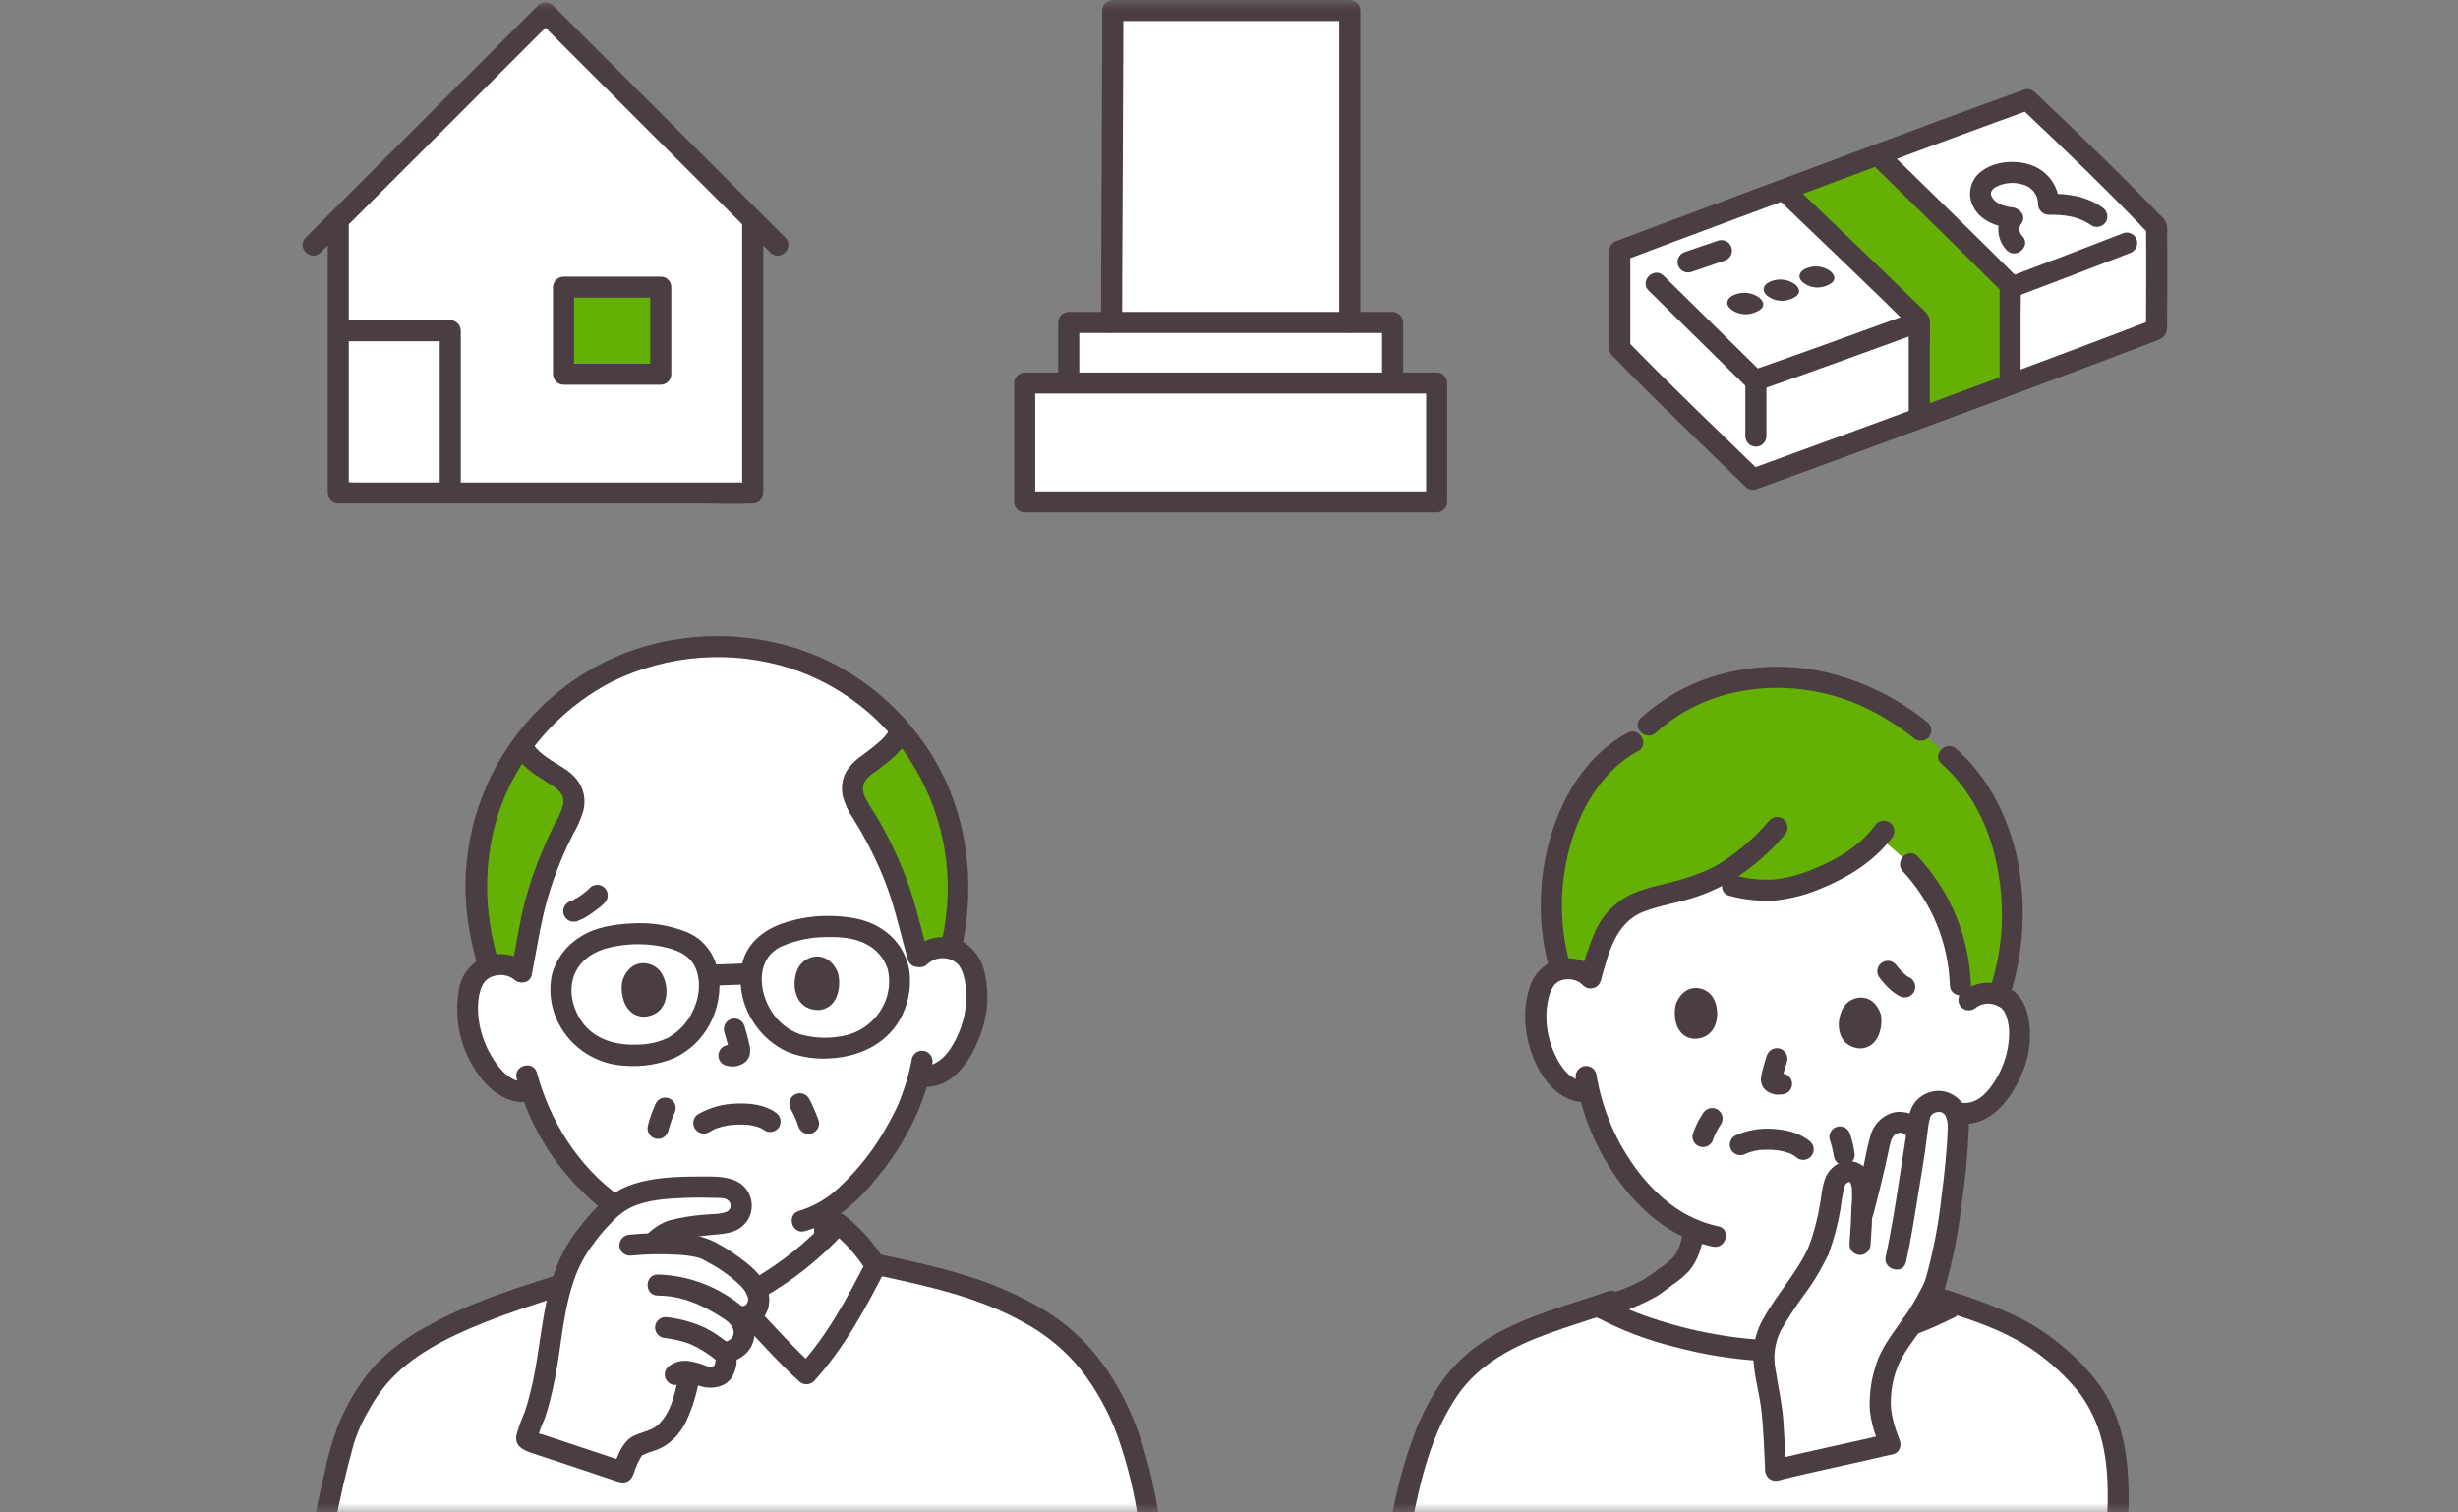 <svg width="130" height="80" viewBox="0 0 130 80" fill="none" xmlns="http://www.w3.org/2000/svg">
<rect x="0" y="0" width="130" height="80" fill="#808080" stroke="none"/>
<mask id="mask0_1509_25280" style="mask-type:alpha" maskUnits="userSpaceOnUse" x="0" y="0" width="130" height="80">
<rect width="130" height="80" fill="#D9D9D9"/>
</mask>
<g mask="url(#mask0_1509_25280)">
<path d="M60.767 80.445C60.431 78.232 59.92 76.058 58.861 74.058C58.373 73.128 57.772 72.261 57.071 71.478C56.355 70.71 55.519 70.064 54.594 69.566C52.09 68.11 49.149 67.481 46.349 66.878C45.325 68.874 44.246 70.943 42.653 72.668C41.875 71.963 39.37 69.287 39.272 69.173C39.145 69.025 39.126 68.649 39.342 68.544L38.339 68.579C38.562 68.669 38.569 69.046 38.452 69.202C38.362 69.322 36.05 72.166 35.324 72.924C33.632 71.331 32.419 69.367 31.269 67.468C26.273 68.999 23.822 69.895 21.574 71.445C20.012 72.522 19.069 73.935 18.247 75.963C17.785 77.617 17.449 79.067 17.193 80.445" fill="white"/>
<path d="M42.651 72.667C44.224 70.964 45.296 68.925 46.308 66.954C45.785 66.101 45.118 65.346 44.335 64.723C42.92 66.293 41.226 67.588 39.34 68.543C39.124 68.647 39.143 69.024 39.27 69.171C39.369 69.285 41.873 71.962 42.651 72.667Z" fill="white"/>
<path d="M50.093 43.072C50.786 45.317 50.87 47.706 50.334 49.994L50.294 50.173C50.487 50.213 50.67 50.293 50.831 50.406C50.992 50.52 51.128 50.665 51.231 50.832C51.729 51.623 51.767 53.114 51.489 54.048C51.292 54.709 50.967 55.722 50.119 56.472C49.932 56.639 49.713 56.767 49.474 56.845C49.236 56.924 48.984 56.953 48.734 56.929L48.599 56.912C48.484 57.362 48.34 57.805 48.167 58.237C47.85 59.211 46.032 62.638 43.615 64.069C43.615 64.092 43.615 64.106 43.615 64.106V65.471C42.36 66.713 40.918 67.749 39.34 68.543L38.337 68.578C36.389 67.756 34.609 66.582 33.088 65.114C33.088 65.114 33.088 64.641 33.088 64.138C32.175 63.583 31.353 62.891 30.65 62.086C29.51 60.812 28.642 59.318 28.101 57.696C27.839 57.762 27.564 57.767 27.299 57.712C27.035 57.656 26.786 57.541 26.572 57.375C25.669 56.692 25.267 55.708 25.02 55.063C24.672 54.153 24.594 52.664 25.03 51.838C25.203 51.501 25.502 51.245 25.862 51.126L25.805 50.938C25.408 49.657 25.199 48.324 25.187 46.983C25.166 45.046 25.59 43.131 26.428 41.385C27.266 39.638 28.495 38.108 30.02 36.912C32.135 35.231 34.743 34.287 37.445 34.226C40.144 34.079 42.816 34.819 45.054 36.333C47.455 37.939 49.233 40.317 50.093 43.072Z" fill="white"/>
<path d="M104.131 52.888C104.291 52.757 104.476 52.659 104.674 52.599C104.872 52.539 105.08 52.519 105.286 52.54C105.549 52.547 105.805 52.625 106.027 52.766C106.25 52.907 106.429 53.105 106.548 53.34C106.946 54.133 106.845 55.547 106.497 56.405C106.25 57.013 105.85 57.941 104.978 58.572C104.787 58.714 104.567 58.814 104.335 58.867C104.102 58.92 103.861 58.924 103.627 58.879L103.501 58.85C103.351 59.265 103.174 59.671 102.971 60.064C102.636 60.831 101.085 63.214 99.119 64.586C99.122 64.984 99.116 65.209 99.159 65.795C99.167 66.112 99.22 66.425 99.318 66.727C99.452 67.114 99.688 67.457 100.002 67.722C100.696 68.281 101.411 68.548 102.29 68.879L103.093 69.195C100.262 70.616 97.149 71.386 93.981 71.449C90.917 71.461 86.897 70.405 84.743 69.202L85.566 68.878C86.446 68.549 87.159 68.28 87.853 67.721C88.218 67.471 88.563 67.194 88.886 66.892C89.32 66.407 89.469 65.793 89.594 65.061C88.24 64.516 87.097 63.517 86.048 62.103C85.086 60.793 84.402 59.301 84.039 57.718C83.784 57.756 83.524 57.736 83.279 57.659C83.033 57.582 82.808 57.451 82.621 57.274C81.829 56.546 81.54 55.577 81.365 54.945C81.119 54.053 81.182 52.637 81.67 51.895C81.815 51.675 82.016 51.499 82.254 51.384C82.491 51.27 82.754 51.223 83.017 51.247C83.224 51.25 83.428 51.293 83.618 51.376C83.808 51.458 83.98 51.577 84.123 51.726C84.123 51.726 82.942 42.011 94.016 42.011C105.089 42.011 104.131 52.888 104.131 52.888Z" fill="white"/>
<path d="M85.666 18.419C85.666 17.027 85.666 15.117 85.666 13.27C85.666 13.27 102.087 7.174 107.223 5.27C109.498 7.501 112.134 10.075 114.057 11.995C114.057 13.332 114.057 16.346 114.057 17.422C108.869 19.421 98.225 23.343 92.71 25.345C90.489 23.182 85.853 18.61 85.666 18.419Z" fill="white"/>
<path d="M75.981 20.259V26.548H54.195V20.259H75.981Z" fill="white"/>
<path d="M73.654 17.055V20.26H56.525V17.055H73.654Z" fill="white"/>
<path d="M71.387 0.557V17.055H58.789C58.789 15.27 58.852 2.955 58.852 0.557H71.387Z" fill="white"/>
<path d="M112.002 80.445C112.021 79.969 112.032 79.498 112.042 79.039C112.039 75.366 110.825 73.464 109.207 72.074C107.706 70.599 105.879 69.754 103.482 68.987C100.554 70.543 97.3 71.386 93.985 71.45C90.809 71.462 86.61 70.328 84.522 69.072C81.412 70.107 78.373 70.867 76.547 73.614C75.855 74.737 75.306 75.942 74.913 77.201C74.623 78.249 74.358 79.314 74.144 80.444L112.002 80.445Z" fill="white"/>
<path d="M17.893 20.463V11.633L28.852 0.681L39.812 11.633V26.074H17.893V20.463Z" fill="white"/>
<path d="M103.449 58.837C103.357 58.663 103.22 58.516 103.051 58.413C102.883 58.311 102.69 58.256 102.492 58.255C101.778 58.325 101.564 58.787 101.482 59.22C101.449 59.389 101.412 59.648 101.389 59.855L101.374 59.836C101.266 59.686 101.122 59.564 100.957 59.481C100.791 59.399 100.607 59.358 100.422 59.362C99.881 59.412 99.531 59.821 99.401 60.463C99.206 61.448 98.806 63.099 98.46 64.388C98.481 63.943 98.492 63.526 98.505 63.025C98.51 62.8 98.468 62.576 98.383 62.368C98.346 62.273 98.287 62.188 98.211 62.12C98.135 62.052 98.043 62.003 97.945 61.977C97.78 61.954 97.612 61.981 97.463 62.055C97.314 62.128 97.191 62.245 97.109 62.39C96.975 62.698 96.893 63.025 96.867 63.359C96.748 64.306 96.52 65.235 96.19 66.13C95.521 67.709 93.587 69.726 93.346 71.011C93.211 71.728 93.329 72.31 93.424 72.944C93.521 73.584 93.724 74.277 93.755 75.082C93.824 76.142 93.873 76.915 93.919 77.766C95.935 77.326 97.947 76.865 99.955 76.385C99.625 75.51 99.384 74.646 99.447 74.064C99.458 72.903 99.845 71.776 100.549 70.851C100.803 70.498 101.035 70.178 101.25 69.865C101.53 69.466 101.786 69.05 102.016 68.619C102.132 68.399 102.241 68.17 102.345 67.923C103.039 65.675 103.462 61.834 103.561 59.83C103.609 59.495 103.57 59.153 103.449 58.837Z" fill="white"/>
<path d="M29.739 67.805C29.986 66.95 30.395 66.15 30.942 65.449C31.382 64.843 31.887 64.287 32.449 63.791C32.834 63.45 33.641 63.07 34.665 62.942C35.863 62.784 37.074 62.748 38.28 62.834C38.529 62.845 38.764 62.951 38.937 63.13C39.11 63.309 39.207 63.548 39.208 63.797C39.196 64.014 39.109 64.22 38.963 64.38C38.817 64.541 38.62 64.646 38.406 64.679C37.856 64.764 37.097 64.788 36.183 64.954C35.138 65.144 35.108 65.241 34.593 65.72L34.545 65.791C35.572 65.77 36.795 65.83 37.337 66.078C37.541 66.17 38.283 66.602 38.467 66.729C39.334 67.328 39.785 67.763 40.054 68.322C40.158 68.632 40.139 68.969 40.001 69.265C39.894 69.481 39.534 69.766 38.967 69.588C39.126 69.732 39.243 69.916 39.306 70.121C39.37 70.327 39.376 70.545 39.325 70.753C39.256 70.979 39.118 71.177 38.931 71.32C38.743 71.463 38.516 71.545 38.281 71.553C38.51 71.771 38.385 72.351 38.206 72.602C38.019 72.865 37.487 72.886 37.207 72.787C36.973 72.691 36.732 72.615 36.485 72.558C36.47 72.638 36.462 72.684 36.462 72.684C36.407 72.969 36.296 73.628 36.205 73.904C35.947 74.705 35.578 75.592 34.846 76.022C34.48 76.191 34.106 76.341 33.725 76.472C33.408 76.621 33.127 77.345 32.959 77.854C32.958 77.857 32.957 77.859 32.955 77.861C32.953 77.864 32.951 77.865 32.948 77.866C32.946 77.868 32.943 77.868 32.941 77.868C32.938 77.869 32.935 77.868 32.932 77.867C31.342 77.345 29.479 76.707 27.987 76.227C27.963 76.219 27.941 76.207 27.921 76.19C27.902 76.173 27.886 76.153 27.875 76.13C27.864 76.107 27.857 76.082 27.856 76.056C27.854 76.031 27.858 76.005 27.867 75.981C28.111 75.294 28.271 74.924 28.422 74.468C28.634 73.707 28.805 72.935 28.934 72.155C29.236 70.114 29.329 69.311 29.597 68.288C29.642 68.117 29.691 67.956 29.739 67.805Z" fill="white"/>
<path d="M102.654 47.996C102.226 47.158 101.68 46.384 101.034 45.7L99.391 44.267C98.369 45.478 96.839 46.252 95.44 46.727C93.618 47.346 92.415 47.111 90.509 46.532C90.057 46.732 89.578 46.898 89.164 47.033C88.233 47.337 87.172 47.439 86.307 47.898C85.606 48.308 85.065 48.944 84.773 49.702C84.581 50.151 84.254 51.268 84.123 51.725C83.979 51.576 83.807 51.456 83.618 51.374C83.427 51.292 83.223 51.248 83.016 51.245C82.856 51.24 82.697 51.256 82.541 51.291C82.172 50.022 82.008 48.702 82.055 47.382C82.294 43.163 84.254 40.372 86.356 39.246C88.329 36.814 91.672 35.509 95.098 35.88C97.257 36.109 99.313 36.918 101.05 38.22L103.071 40.002C105.045 41.74 106.496 44.69 106.432 48.72C106.403 50.053 106.164 51.373 105.726 52.632C105.583 52.585 105.435 52.554 105.285 52.541C105.079 52.52 104.871 52.54 104.672 52.6C104.474 52.66 104.29 52.758 104.13 52.889L103.716 53.243L103.678 52.121C103.643 50.687 103.294 49.279 102.654 47.996Z" fill="#65B005"/>
<path d="M99.631 8.51L99.338 8.222C97.71 8.827 96.019 9.452 94.357 10.065C96.739 12.367 99.24 14.719 101.508 16.973V22.122C103.108 21.532 104.737 20.928 106.308 20.343V15.08C104.19 12.937 101.864 10.704 99.631 8.51Z" fill="#65B005"/>
<path d="M34.946 15.191H29.805V19.796H34.946V15.191Z" fill="#65B005"/>
<path d="M27.181 51.158C26.927 51.049 26.651 51.003 26.375 51.023C26.201 51.035 26.029 51.069 25.864 51.125C25.43 49.786 25.203 48.389 25.188 46.982C25.157 44.269 26.004 41.619 27.604 39.426C27.902 40.177 29.13 40.821 29.74 41.249C30.571 41.83 30.462 42.647 30.04 43.432C29.368 44.682 28.828 45.997 28.427 47.358C28.034 48.691 27.865 50.065 27.582 51.413C27.463 51.307 27.327 51.221 27.181 51.158Z" fill="#65B005"/>
<path d="M48.917 50.389C48.79 50.471 48.677 50.572 48.58 50.689C48.182 49.343 47.907 47.957 47.402 46.631C46.898 45.305 46.258 44.035 45.493 42.84C45.012 42.09 44.84 41.284 45.624 40.641C46.22 40.152 47.454 39.381 47.636 38.583C49.153 40.325 50.379 42.739 50.643 46.006C50.747 47.404 50.631 48.811 50.299 50.173C50.145 50.139 49.987 50.122 49.829 50.124C49.506 50.124 49.19 50.216 48.917 50.389Z" fill="#65B005"/>
<path d="M91.776 15.573C91.315 15.742 91.236 16.077 91.516 16.332C91.695 16.48 91.911 16.576 92.141 16.61C92.371 16.644 92.605 16.614 92.819 16.524C93.303 16.344 93.387 16.052 93.066 15.759C92.884 15.622 92.67 15.533 92.445 15.5C92.219 15.468 91.989 15.493 91.776 15.573Z" fill="#4A3E42"/>
<path d="M93.692 14.869C93.239 15.035 93.162 15.367 93.438 15.62C93.614 15.767 93.826 15.863 94.053 15.897C94.279 15.931 94.51 15.903 94.722 15.815C95.198 15.637 95.279 15.348 94.963 15.057C94.784 14.921 94.574 14.832 94.352 14.799C94.129 14.766 93.902 14.79 93.692 14.869Z" fill="#4A3E42"/>
<path d="M95.579 14.175C95.133 14.339 95.058 14.668 95.331 14.92C95.503 15.065 95.713 15.161 95.936 15.195C96.159 15.23 96.387 15.202 96.595 15.116C97.064 14.941 97.144 14.655 96.831 14.365C96.656 14.23 96.449 14.141 96.23 14.108C96.011 14.075 95.787 14.098 95.579 14.175Z" fill="#4A3E42"/>
<path d="M106.937 12.464C106.853 12.376 106.806 12.26 106.802 12.139C106.799 12.018 106.841 11.9 106.919 11.807C107.182 11.425 106.82 11.009 106.438 10.97C106.067 10.931 105.593 10.804 105.38 10.47C105.36 10.44 105.342 10.408 105.326 10.374C105.319 10.358 105.286 10.215 105.292 10.264C105.287 10.226 105.293 10.186 105.307 10.15C105.359 10.038 105.447 9.945 105.556 9.887C105.997 9.66 106.51 9.614 106.985 9.761C107.217 9.818 107.423 9.952 107.57 10.142C107.716 10.331 107.795 10.564 107.792 10.803C107.794 10.95 107.854 11.09 107.958 11.194C108.062 11.298 108.202 11.357 108.349 11.36C109.191 11.355 109.917 11.43 110.62 11.929C110.748 12.002 110.9 12.023 111.043 11.985C111.185 11.948 111.307 11.856 111.383 11.729C111.454 11.601 111.473 11.45 111.436 11.308C111.399 11.166 111.308 11.044 111.183 10.967C110.33 10.364 109.369 10.241 108.349 10.246L108.906 10.803C108.904 10.336 108.754 9.882 108.477 9.506C108.2 9.13 107.81 8.852 107.364 8.712C106.586 8.456 105.555 8.525 104.874 9.005C104.562 9.205 104.336 9.514 104.242 9.872C104.148 10.23 104.191 10.611 104.365 10.938C104.762 11.705 105.633 12 106.438 12.083L105.957 11.245C105.752 11.55 105.659 11.917 105.694 12.283C105.729 12.648 105.89 12.991 106.149 13.251C106.674 13.739 107.464 12.953 106.937 12.464Z" fill="#4A3E42"/>
<path d="M90.894 12.72C90.308 12.922 89.719 13.115 89.134 13.32C88.996 13.362 88.877 13.453 88.801 13.575C88.745 13.671 88.719 13.781 88.726 13.892C88.733 14.002 88.772 14.108 88.84 14.196C88.908 14.284 89 14.349 89.105 14.384C89.21 14.419 89.323 14.422 89.43 14.393C90.015 14.187 90.605 13.996 91.191 13.793C91.329 13.752 91.447 13.661 91.523 13.538C91.579 13.443 91.606 13.332 91.599 13.222C91.591 13.111 91.552 13.005 91.484 12.918C91.417 12.83 91.324 12.764 91.219 12.729C91.114 12.694 91.001 12.691 90.894 12.72Z" fill="#4A3E42"/>
<path d="M87.197 15.373L92.431 20.522C92.5 20.592 92.587 20.642 92.682 20.667C92.778 20.692 92.878 20.692 92.973 20.665C95.811 19.673 98.636 18.646 101.46 17.617C101.601 17.574 101.72 17.479 101.792 17.352C101.864 17.224 101.885 17.074 101.85 16.931C101.809 16.79 101.715 16.67 101.587 16.597C101.458 16.524 101.307 16.505 101.164 16.543C98.34 17.573 95.514 18.599 92.677 19.591L93.219 19.734L87.985 14.585C87.475 14.082 86.685 14.869 87.197 15.373Z" fill="#4A3E42"/>
<path d="M98.99 8.661C101.299 10.931 103.638 13.171 105.915 15.473L105.753 15.079V20.299C105.753 21.015 106.867 21.016 106.867 20.299V16.537C106.867 16.057 106.895 15.567 106.867 15.088C106.849 14.77 106.608 14.588 106.4 14.379C106.091 14.069 105.782 13.759 105.471 13.451C104.905 12.888 104.336 12.328 103.765 11.77C102.438 10.471 101.103 9.176 99.778 7.872C99.267 7.369 98.478 8.156 98.99 8.66V8.661Z" fill="#4A3E42"/>
<path d="M94.02 10.514C96.384 12.798 98.779 15.05 101.112 17.366L100.95 16.972V22.037C100.95 22.753 102.064 22.754 102.064 22.037V18.303C102.064 17.862 102.091 17.413 102.064 16.974C102.041 16.602 101.683 16.362 101.437 16.12C101.137 15.824 100.836 15.529 100.534 15.235C99.96 14.675 99.383 14.118 98.805 13.562C97.473 12.283 96.136 11.01 94.808 9.727C94.292 9.229 93.503 10.015 94.02 10.514H94.02Z" fill="#4A3E42"/>
<path d="M112.333 12.32C110.325 13.101 108.313 13.87 106.296 14.628C106.156 14.671 106.038 14.766 105.965 14.893C105.893 15.021 105.872 15.171 105.907 15.313C105.948 15.455 106.042 15.575 106.17 15.648C106.299 15.721 106.45 15.741 106.593 15.702C108.608 14.941 110.62 14.171 112.629 13.394C112.769 13.351 112.888 13.257 112.96 13.129C113.032 13.002 113.053 12.851 113.018 12.709C112.978 12.567 112.884 12.447 112.755 12.374C112.627 12.302 112.475 12.282 112.333 12.32Z" fill="#4A3E42"/>
<path d="M86.225 18.418C86.225 16.701 86.225 14.985 86.225 13.269L85.816 13.806C87.762 13.068 89.715 12.347 91.665 11.619C95.32 10.255 98.977 8.895 102.636 7.54C104.213 6.958 105.791 6.376 107.372 5.807L106.83 5.663C109.152 7.859 111.463 10.072 113.664 12.388L113.521 12.142C113.488 12.065 113.509 12.015 113.503 12.13C113.5 12.178 113.503 12.227 113.504 12.275C113.504 12.369 113.505 12.463 113.506 12.557C113.507 12.78 113.508 13.004 113.509 13.227C113.51 13.746 113.51 14.265 113.509 14.784C113.509 15.663 113.506 16.543 113.501 17.424L113.577 17.142V17.144L113.91 16.889C111.277 17.902 108.634 18.888 105.991 19.872C102.937 21.008 99.88 22.137 96.82 23.257C95.401 23.777 93.982 24.296 92.562 24.812L93.104 24.955C90.744 22.658 88.354 20.389 86.061 18.027C85.561 17.511 84.773 18.299 85.273 18.814C87.566 21.177 89.956 23.447 92.316 25.742C92.385 25.812 92.472 25.863 92.567 25.888C92.662 25.913 92.763 25.912 92.858 25.886C97.514 24.195 102.162 22.485 106.803 20.753C108.995 19.936 111.184 19.112 113.37 18.282L114.044 18.023C114.431 17.875 114.613 17.712 114.616 17.283C114.619 16.783 114.621 16.283 114.622 15.784C114.625 14.614 114.628 13.445 114.618 12.276C114.628 12.132 114.621 11.989 114.595 11.847C114.509 11.653 114.377 11.482 114.212 11.35C113.937 11.063 113.66 10.778 113.381 10.495C112.776 9.879 112.166 9.268 111.55 8.664C110.253 7.387 108.942 6.125 107.618 4.877C107.548 4.807 107.461 4.757 107.366 4.732C107.271 4.707 107.17 4.707 107.075 4.734C103.898 5.876 100.734 7.059 97.568 8.237C94.249 9.471 90.93 10.708 87.614 11.949C86.915 12.21 86.216 12.469 85.518 12.734C85.403 12.769 85.301 12.84 85.227 12.936C85.154 13.032 85.113 13.149 85.109 13.27C85.109 14.987 85.109 16.704 85.109 18.419C85.111 19.135 86.225 19.136 86.225 18.418Z" fill="#4A3E42"/>
<path d="M92.309 20.239V23.069C92.309 23.217 92.367 23.359 92.472 23.463C92.576 23.568 92.718 23.626 92.866 23.626C93.014 23.626 93.155 23.568 93.26 23.463C93.364 23.359 93.423 23.217 93.423 23.069V20.239C93.423 20.091 93.364 19.95 93.26 19.845C93.155 19.741 93.014 19.682 92.866 19.682C92.718 19.682 92.576 19.741 92.472 19.845C92.367 19.95 92.309 20.091 92.309 20.239Z" fill="#4A3E42"/>
<path d="M59.347 17.056C59.347 15.16 59.36 13.265 59.368 11.369C59.38 8.697 59.392 6.024 59.403 3.352C59.406 2.42 59.409 1.489 59.411 0.557L58.853 1.114H71.387L70.83 0.557V17.056C70.83 17.773 71.944 17.774 71.944 17.056V0.557C71.942 0.41 71.882 0.269 71.778 0.165C71.674 0.061 71.534 0.002 71.387 0L58.853 0C58.706 0.002 58.566 0.061 58.462 0.165C58.358 0.269 58.298 0.41 58.296 0.557C58.296 2.598 58.283 4.64 58.275 6.682C58.263 9.313 58.252 11.945 58.24 14.576C58.237 15.403 58.232 16.23 58.232 17.057C58.232 17.773 59.347 17.775 59.347 17.057V17.056Z" fill="#4A3E42"/>
<path d="M57.081 20.26V17.056L56.524 17.613H73.653L73.096 17.056V20.26C73.096 20.977 74.211 20.978 74.211 20.26V17.056C74.209 16.909 74.149 16.768 74.045 16.664C73.941 16.561 73.8 16.501 73.653 16.499H56.524C56.377 16.501 56.236 16.561 56.132 16.664C56.028 16.768 55.969 16.909 55.967 17.056V20.26C55.967 20.977 57.081 20.978 57.081 20.26Z" fill="#4A3E42"/>
<path d="M75.982 19.703H54.196C54.049 19.705 53.908 19.765 53.804 19.869C53.7 19.973 53.641 20.113 53.639 20.26V26.547C53.641 26.694 53.7 26.835 53.804 26.939C53.908 27.043 54.049 27.102 54.196 27.104H75.982C76.13 27.102 76.27 27.043 76.374 26.939C76.478 26.835 76.537 26.694 76.54 26.547V20.26C76.54 19.543 75.425 19.542 75.425 20.26V26.547L75.982 25.991H54.196L54.753 26.547V20.26L54.196 20.817H75.982C76.7 20.817 76.701 19.703 75.982 19.703Z" fill="#4A3E42"/>
<path d="M17.335 11.897V26.074C17.337 26.221 17.396 26.362 17.5 26.466C17.604 26.57 17.745 26.629 17.892 26.631H37.105C37.991 26.631 38.886 26.666 39.772 26.631C39.785 26.631 39.798 26.631 39.811 26.631C39.958 26.629 40.099 26.57 40.203 26.466C40.307 26.362 40.366 26.221 40.368 26.074V11.897C40.368 11.18 39.254 11.179 39.254 11.897V26.074L39.811 25.517H18.786C18.506 25.517 18.21 25.491 17.931 25.517C17.918 25.517 17.904 25.517 17.891 25.517L18.448 26.074V11.897C18.448 11.18 17.334 11.179 17.334 11.897H17.335Z" fill="#4A3E42"/>
<path d="M89.058 64.912C88.963 65.46 88.868 66.07 88.493 66.499C88.269 66.725 88.022 66.927 87.755 67.101C87.502 67.301 87.238 67.488 86.965 67.659C86.463 67.932 85.94 68.163 85.4 68.349C85.255 68.406 85.11 68.463 84.965 68.52L84.726 68.613C84.616 68.656 84.521 68.644 84.743 68.644C84.026 68.644 84.025 69.757 84.743 69.757C84.909 69.738 85.069 69.688 85.217 69.611C85.38 69.547 85.541 69.482 85.705 69.42C86.358 69.197 86.99 68.917 87.594 68.581C87.894 68.399 88.162 68.175 88.445 67.969C88.768 67.759 89.065 67.511 89.329 67.231C89.82 66.656 90.007 65.936 90.133 65.207C90.169 65.065 90.148 64.915 90.076 64.787C90.003 64.66 89.885 64.565 89.744 64.522C89.602 64.484 89.45 64.504 89.322 64.577C89.194 64.649 89.099 64.77 89.059 64.911L89.058 64.912Z" fill="#4A3E42"/>
<path d="M101.794 69.285C102.14 69.412 102.481 69.549 102.824 69.684C102.908 69.725 103 69.748 103.093 69.751C103.241 69.749 103.382 69.691 103.488 69.588C103.566 69.51 103.62 69.411 103.641 69.303C103.663 69.195 103.652 69.083 103.61 68.981C103.567 68.879 103.496 68.792 103.404 68.731C103.312 68.669 103.204 68.637 103.093 68.637H103.091L103.239 68.657L102.464 68.351C102.34 68.303 102.215 68.258 102.09 68.212C102.018 68.193 101.943 68.188 101.87 68.197C101.796 68.207 101.725 68.231 101.661 68.268C101.533 68.343 101.44 68.465 101.403 68.608C101.366 68.751 101.386 68.902 101.461 69.03C101.539 69.15 101.657 69.241 101.794 69.285V69.285Z" fill="#4A3E42"/>
<path d="M84.519 51.332C84.201 51.021 83.799 50.81 83.362 50.728C82.925 50.645 82.473 50.694 82.064 50.868C81.772 51.007 81.514 51.209 81.308 51.459C81.103 51.709 80.955 52.001 80.876 52.315C80.426 53.741 80.718 55.412 81.459 56.692C81.974 57.581 82.835 58.371 83.931 58.29C84.077 58.287 84.217 58.227 84.321 58.123C84.424 58.02 84.484 57.88 84.488 57.733C84.487 57.586 84.427 57.445 84.323 57.341C84.219 57.237 84.078 57.178 83.931 57.177C83.08 57.239 82.54 56.446 82.228 55.754C81.961 55.178 81.811 54.555 81.787 53.921C81.773 53.559 81.807 53.197 81.887 52.843C81.918 52.7 81.962 52.559 82.018 52.423C82.058 52.337 82.103 52.254 82.154 52.175C82.167 52.154 82.247 52.056 82.167 52.151C82.241 52.052 82.335 51.969 82.444 51.91C82.553 51.85 82.673 51.815 82.797 51.806C82.966 51.782 83.139 51.798 83.301 51.852C83.463 51.906 83.611 51.997 83.732 52.118C84.237 52.629 85.025 51.84 84.52 51.331L84.519 51.332Z" fill="#4A3E42"/>
<path d="M104.525 53.282C104.666 53.183 104.827 53.12 104.998 53.096C105.168 53.072 105.341 53.088 105.503 53.144C105.617 53.181 105.725 53.235 105.824 53.302C105.875 53.346 105.922 53.394 105.964 53.446C105.99 53.477 105.987 53.473 105.956 53.435C105.974 53.461 105.991 53.487 106.007 53.514C106.316 54.075 106.296 54.827 106.186 55.443C106.064 56.11 105.804 56.744 105.423 57.304C105.023 57.912 104.425 58.479 103.65 58.314C103.507 58.279 103.357 58.3 103.23 58.372C103.102 58.444 103.007 58.563 102.964 58.703L102.939 58.772C102.901 58.914 102.92 59.066 102.993 59.194C103.066 59.322 103.186 59.417 103.328 59.457C103.47 59.493 103.621 59.473 103.749 59.401C103.877 59.328 103.971 59.209 104.013 59.068L104.039 58.999L103.354 59.387C105.214 59.785 106.378 58.158 106.998 56.638C107.297 55.891 107.415 55.084 107.343 54.283C107.28 53.585 107.079 52.88 106.507 52.432C106.105 52.13 105.614 51.973 105.111 51.984C104.609 51.995 104.125 52.175 103.737 52.494C103.633 52.599 103.575 52.741 103.575 52.888C103.575 53.035 103.633 53.177 103.737 53.282C103.843 53.383 103.984 53.44 104.131 53.44C104.278 53.44 104.419 53.383 104.525 53.282Z" fill="#4A3E42"/>
<path d="M83.351 57.087C83.604 58.612 84.137 60.077 84.922 61.409C85.758 62.819 86.889 64.145 88.288 65.019C88.995 65.458 89.773 65.769 90.587 65.938C91.287 66.084 91.585 65.01 90.883 64.865C89.116 64.497 87.734 63.384 86.649 61.979C85.49 60.459 84.726 58.677 84.424 56.79C84.383 56.648 84.289 56.528 84.161 56.456C84.033 56.383 83.881 56.363 83.738 56.401C83.598 56.444 83.479 56.538 83.406 56.666C83.334 56.794 83.313 56.944 83.349 57.087H83.351Z" fill="#4A3E42"/>
<path d="M92.324 61.034C92.358 61.018 92.394 61.004 92.427 60.987C92.484 60.96 92.287 61.041 92.371 61.01C92.396 61.001 92.421 60.991 92.446 60.981C92.553 60.942 92.662 60.908 92.774 60.882C92.846 60.865 92.918 60.853 92.99 60.839C93.097 60.819 92.924 60.844 92.998 60.838C93.038 60.835 93.078 60.829 93.118 60.826C93.325 60.81 93.532 60.809 93.74 60.822C93.838 60.827 93.937 60.836 94.034 60.848C93.926 60.834 94.092 60.858 94.099 60.859C94.14 60.867 94.18 60.875 94.221 60.883C94.368 60.913 94.513 60.955 94.654 61.008C94.671 61.014 94.689 61.021 94.706 61.028C94.746 61.044 94.729 61.037 94.654 61.006C94.67 61.003 94.715 61.035 94.728 61.041C94.776 61.065 94.824 61.091 94.87 61.119C94.906 61.141 94.94 61.165 94.975 61.189C95.051 61.235 94.873 61.095 94.93 61.153C94.943 61.167 94.959 61.177 94.973 61.19C95.077 61.294 95.219 61.353 95.367 61.352C95.515 61.352 95.657 61.294 95.761 61.189C95.866 61.084 95.924 60.943 95.924 60.795C95.924 60.647 95.865 60.505 95.761 60.401C95.221 59.928 94.501 59.761 93.801 59.711C93.102 59.655 92.4 59.779 91.762 60.07C91.634 60.145 91.542 60.267 91.505 60.41C91.467 60.553 91.488 60.704 91.562 60.832C91.639 60.956 91.761 61.047 91.903 61.084C92.045 61.121 92.196 61.102 92.324 61.032V61.034Z" fill="#4A3E42"/>
<path d="M93.438 55.849C93.341 56.148 93.251 56.45 93.181 56.755C93.147 56.874 93.131 56.998 93.133 57.121C93.136 57.245 93.17 57.366 93.231 57.474C93.292 57.582 93.378 57.673 93.483 57.74C93.636 57.836 93.81 57.892 93.99 57.904C94.102 57.907 94.213 57.897 94.322 57.875L94.174 57.895C94.191 57.893 94.207 57.891 94.223 57.89C94.37 57.886 94.51 57.828 94.617 57.727C94.722 57.623 94.781 57.481 94.781 57.334C94.781 57.186 94.722 57.044 94.617 56.94C94.566 56.888 94.504 56.847 94.436 56.819C94.369 56.791 94.296 56.777 94.223 56.778C94.144 56.784 94.066 56.797 93.988 56.808L94.136 56.788C94.088 56.795 94.039 56.796 93.99 56.792L94.138 56.812C94.096 56.806 94.055 56.795 94.015 56.779L94.148 56.835C94.107 56.817 94.068 56.796 94.032 56.77L94.144 56.857C94.136 56.85 94.128 56.842 94.121 56.834L94.209 56.947C94.2 56.934 94.192 56.92 94.185 56.906L94.242 57.039C94.236 57.023 94.232 57.008 94.229 56.992L94.249 57.14C94.244 57.099 94.245 57.058 94.251 57.017L94.231 57.165C94.264 56.987 94.308 56.812 94.363 56.639C94.409 56.474 94.459 56.31 94.513 56.147C94.55 56.005 94.531 55.853 94.458 55.725C94.385 55.597 94.265 55.502 94.123 55.462C93.981 55.426 93.83 55.447 93.702 55.519C93.575 55.592 93.48 55.71 93.438 55.851L93.438 55.849Z" fill="#4A3E42"/>
<path d="M88.671 53.008C88.474 53.536 88.51 54.78 89.523 54.944C90.872 55.014 91.031 53.523 90.618 52.793C90.28 52.195 89.201 51.892 88.671 53.008Z" fill="#4A3E42"/>
<path d="M99.467 53.635C99.601 54.183 99.42 55.414 98.395 55.46C97.049 55.374 97.063 53.873 97.557 53.196C97.963 52.642 99.068 52.465 99.467 53.635Z" fill="#4A3E42"/>
<path d="M86.075 38.767C82.934 40.472 81.499 44.419 81.487 47.817C81.481 48.981 81.638 50.14 81.951 51.261C82.146 51.949 83.222 51.657 83.025 50.965C82.517 49.131 82.471 47.2 82.892 45.344C83.238 43.79 83.892 42.261 84.968 41.067C85.441 40.526 86.006 40.072 86.637 39.728C87.268 39.386 86.706 38.424 86.075 38.767H86.075Z" fill="#4A3E42"/>
<path d="M101.984 38.237C100.369 36.911 98.465 35.983 96.424 35.528C94.241 35.05 91.965 35.227 89.882 36.036C88.744 36.491 87.697 37.146 86.791 37.969C86.261 38.454 87.05 39.24 87.579 38.757C90.539 36.048 95.053 35.748 98.606 37.411C99.529 37.848 100.398 38.389 101.197 39.025C101.304 39.125 101.444 39.181 101.591 39.181C101.737 39.181 101.878 39.125 101.985 39.025C102.089 38.92 102.147 38.778 102.147 38.631C102.147 38.483 102.089 38.342 101.985 38.237L101.984 38.237Z" fill="#4A3E42"/>
<path d="M106.316 52.614C106.944 50.63 107.13 48.533 106.861 46.469C106.654 44.717 106.058 43.033 105.118 41.54C104.656 40.826 104.101 40.176 103.467 39.608C102.933 39.133 102.142 39.918 102.679 40.395C105.114 42.559 106.005 45.91 105.866 49.075C105.797 50.178 105.587 51.268 105.242 52.319C105.031 53.005 106.106 53.299 106.316 52.614Z" fill="#4A3E42"/>
<path d="M100.642 46.093C102.171 47.736 103.053 49.877 103.124 52.119C103.152 52.834 104.266 52.837 104.239 52.119C104.159 49.583 103.161 47.162 101.43 45.306C100.942 44.779 100.154 45.568 100.642 46.093H100.642Z" fill="#4A3E42"/>
<path d="M99.152 43.681C98.364 44.743 97.148 45.468 95.938 45.953C95.275 46.244 94.573 46.434 93.855 46.519C93.152 46.562 92.448 46.491 91.768 46.308C91.072 46.139 90.774 47.213 91.472 47.382C92.263 47.597 93.083 47.68 93.901 47.628C94.733 47.538 95.547 47.325 96.316 46.995C97.793 46.391 99.153 45.54 100.114 44.244C100.188 44.116 100.208 43.964 100.171 43.822C100.133 43.679 100.041 43.557 99.914 43.482C99.786 43.41 99.635 43.392 99.493 43.429C99.351 43.466 99.229 43.556 99.152 43.681H99.152Z" fill="#4A3E42"/>
<path d="M93.595 43.374C93.064 44.018 92.457 44.596 91.787 45.095C91.415 45.389 91.017 45.65 90.6 45.877C90.17 46.088 89.725 46.267 89.268 46.414C88.318 46.735 87.307 46.858 86.382 47.253C85.499 47.643 84.789 48.342 84.385 49.218C84.054 49.981 83.786 50.77 83.585 51.578C83.385 52.267 84.46 52.562 84.66 51.874C85.064 50.485 85.401 48.829 86.903 48.234C87.816 47.872 88.811 47.752 89.739 47.428C90.647 47.122 91.502 46.678 92.275 46.112C93.055 45.55 93.763 44.895 94.383 44.161C94.484 44.055 94.54 43.914 94.54 43.767C94.54 43.621 94.484 43.48 94.383 43.374C94.278 43.27 94.137 43.212 93.99 43.212C93.842 43.212 93.701 43.27 93.596 43.374H93.595Z" fill="#4A3E42"/>
<path d="M99.364 51.657C99.518 51.872 99.692 52.074 99.882 52.259C99.994 52.363 100.112 52.461 100.235 52.551C100.345 52.63 100.464 52.693 100.591 52.738C100.663 52.761 100.739 52.765 100.813 52.748C100.887 52.745 100.958 52.722 101.02 52.682C101.083 52.645 101.139 52.596 101.183 52.538C101.227 52.48 101.259 52.413 101.278 52.343C101.297 52.272 101.301 52.198 101.291 52.126C101.281 52.053 101.257 51.983 101.22 51.92L101.133 51.808C101.065 51.739 100.98 51.69 100.887 51.664L100.871 51.658L101.004 51.714C100.92 51.675 100.841 51.626 100.769 51.568L100.881 51.655C100.659 51.477 100.459 51.272 100.286 51.045L100.373 51.158C100.357 51.137 100.341 51.116 100.326 51.095C100.248 50.974 100.13 50.883 99.993 50.839C99.848 50.801 99.694 50.821 99.564 50.896C99.439 50.969 99.347 51.089 99.308 51.228C99.288 51.3 99.282 51.375 99.292 51.449C99.301 51.522 99.326 51.593 99.364 51.657L99.364 51.657Z" fill="#4A3E42"/>
<path d="M90.067 58.884C89.844 59.223 89.665 59.588 89.532 59.971C89.502 60.077 89.505 60.191 89.541 60.295C89.576 60.401 89.641 60.493 89.729 60.56C89.817 60.628 89.923 60.667 90.034 60.674C90.144 60.681 90.254 60.655 90.35 60.599L90.463 60.512C90.531 60.444 90.581 60.36 90.606 60.267C90.635 60.185 90.666 60.105 90.699 60.025L90.643 60.158C90.749 59.909 90.878 59.671 91.028 59.446C91.085 59.35 91.111 59.24 91.104 59.13C91.097 59.019 91.057 58.913 90.99 58.825C90.922 58.738 90.83 58.672 90.725 58.637C90.619 58.602 90.506 58.599 90.399 58.628C90.262 58.671 90.144 58.762 90.066 58.883L90.067 58.884Z" fill="#4A3E42"/>
<path d="M96.775 60.283C96.872 60.572 96.945 60.868 96.994 61.169L96.974 61.021C96.977 61.039 96.978 61.057 96.98 61.075C96.986 61.221 97.043 61.361 97.142 61.469C97.247 61.574 97.388 61.632 97.536 61.632C97.684 61.632 97.826 61.574 97.93 61.469C97.982 61.418 98.024 61.356 98.052 61.289C98.079 61.221 98.094 61.148 98.093 61.075C98.051 60.704 97.969 60.339 97.848 59.987C97.807 59.848 97.716 59.73 97.592 59.654C97.462 59.579 97.308 59.559 97.163 59.598C97.093 59.617 97.026 59.65 96.969 59.695C96.911 59.74 96.863 59.796 96.826 59.86C96.79 59.923 96.767 59.993 96.758 60.066C96.749 60.139 96.754 60.212 96.774 60.283H96.775Z" fill="#4A3E42"/>
<path d="M74.68 80.592C75.128 78.244 75.724 75.777 77.103 73.781C78.249 72.123 80.074 71.195 81.921 70.526C83.063 70.112 84.229 69.767 85.376 69.366C85.516 69.324 85.635 69.229 85.708 69.102C85.78 68.974 85.8 68.824 85.765 68.682C85.725 68.54 85.63 68.42 85.502 68.347C85.374 68.274 85.222 68.255 85.08 68.293C83.009 69.016 80.824 69.552 78.918 70.672C77.976 71.215 77.144 71.93 76.467 72.779C75.752 73.746 75.183 74.812 74.775 75.943C74.251 77.355 73.86 78.812 73.605 80.296C73.569 80.438 73.59 80.589 73.662 80.716C73.735 80.844 73.853 80.938 73.994 80.981C74.136 81.019 74.288 80.999 74.416 80.927C74.544 80.854 74.639 80.734 74.679 80.592L74.68 80.592Z" fill="#4A3E42"/>
<path d="M102.821 68.709L102.812 68.713L103.093 68.637C102.85 68.681 102.619 68.775 102.414 68.913C102.254 68.99 102.094 69.065 101.932 69.138C101.843 69.178 101.753 69.216 101.664 69.254C101.544 69.306 101.782 69.205 101.66 69.255C101.614 69.275 101.568 69.294 101.521 69.313C101.333 69.39 101.143 69.464 100.952 69.535C100.814 69.577 100.696 69.668 100.619 69.79C100.563 69.886 100.537 69.996 100.544 70.106C100.551 70.217 100.591 70.323 100.658 70.411C100.726 70.499 100.818 70.564 100.923 70.599C101.028 70.635 101.141 70.638 101.248 70.608C101.975 70.341 102.684 70.028 103.371 69.673L103.09 69.749C103.193 69.748 103.294 69.72 103.383 69.668C103.51 69.593 103.602 69.471 103.639 69.328C103.677 69.186 103.656 69.034 103.583 68.906C103.506 68.781 103.384 68.691 103.242 68.654C103.1 68.617 102.949 68.636 102.82 68.707L102.821 68.709Z" fill="#4A3E42"/>
<path d="M93.291 70.878C90.978 70.737 88.699 70.245 86.533 69.421C86.246 69.309 85.963 69.189 85.684 69.058C85.41 68.928 85.049 68.644 84.743 68.644L85.024 68.72C84.979 68.695 84.934 68.67 84.89 68.644C84.267 68.285 83.706 69.247 84.327 69.605C84.45 69.692 84.594 69.745 84.745 69.758L84.464 69.682C85.744 70.361 87.102 70.88 88.509 71.226C90.072 71.651 91.675 71.907 93.292 71.992C94.009 72.025 94.007 70.911 93.292 70.878H93.291Z" fill="#4A3E42"/>
<path d="M50.871 50.143C51.611 46.715 51.178 43.08 49.352 40.05C47.934 37.705 45.829 35.851 43.322 34.741C40.047 33.354 36.362 33.285 33.037 34.548C30.116 35.694 27.696 37.837 26.207 40.597C24.719 43.358 24.257 46.556 24.905 49.624C25.002 50.117 25.126 50.604 25.27 51.086C25.473 51.771 26.549 51.48 26.344 50.79C25.415 47.668 25.56 44.261 27.072 41.34C28.247 39.077 30.094 37.233 32.36 36.061C35.308 34.61 38.704 34.359 41.834 35.36C44.243 36.157 46.339 37.694 47.822 39.753C49.617 42.277 50.406 45.38 50.035 48.455C49.982 48.923 49.896 49.386 49.798 49.847C49.647 50.546 50.721 50.845 50.872 50.143L50.871 50.143Z" fill="#4A3E42"/>
<path d="M27.144 39.756C27.471 40.43 28.167 40.887 28.775 41.283C29.263 41.602 29.924 41.885 29.786 42.563C29.677 42.936 29.519 43.293 29.315 43.624C29.086 44.078 28.876 44.541 28.679 45.011C28.292 45.917 27.975 46.853 27.731 47.809C27.447 48.949 27.285 50.116 27.047 51.265C26.901 51.965 27.975 52.263 28.121 51.561C28.341 50.502 28.495 49.43 28.74 48.377C28.976 47.378 29.294 46.4 29.692 45.454C29.884 44.991 30.098 44.537 30.326 44.091C30.555 43.705 30.735 43.29 30.86 42.858C31.059 41.949 30.674 41.206 29.92 40.699C29.3 40.283 28.445 39.897 28.105 39.193C28.029 39.067 27.907 38.975 27.765 38.938C27.622 38.901 27.47 38.92 27.342 38.994C27.217 39.07 27.126 39.193 27.089 39.334C27.052 39.477 27.071 39.627 27.142 39.756L27.144 39.756Z" fill="#4A3E42"/>
<path d="M47.062 38.559C46.912 38.838 46.706 39.083 46.456 39.277C46.177 39.526 45.875 39.747 45.58 39.973C45.229 40.201 44.937 40.507 44.725 40.868C44.531 41.266 44.48 41.719 44.584 42.15C44.697 42.561 44.88 42.95 45.126 43.3C45.389 43.72 45.637 44.15 45.869 44.588C46.343 45.473 46.744 46.395 47.066 47.345C47.439 48.465 47.691 49.621 48.018 50.756C48.217 51.443 49.292 51.15 49.093 50.46C48.815 49.501 48.592 48.526 48.305 47.57C48.008 46.599 47.635 45.652 47.19 44.738C46.983 44.307 46.761 43.884 46.524 43.468C46.292 43.06 46.008 42.675 45.799 42.256C45.721 42.13 45.671 41.989 45.653 41.842C45.635 41.694 45.65 41.545 45.696 41.404C45.852 41.155 46.066 40.948 46.32 40.8C47.031 40.262 47.798 39.712 48.136 38.855C48.174 38.713 48.154 38.561 48.082 38.433C48.009 38.305 47.888 38.21 47.747 38.17C47.604 38.134 47.453 38.155 47.326 38.227C47.198 38.3 47.103 38.418 47.061 38.559L47.062 38.559Z" fill="#4A3E42"/>
<path d="M27.977 51.02C27.621 50.721 27.184 50.533 26.721 50.482C26.259 50.431 25.791 50.517 25.378 50.731C25.089 50.897 24.84 51.126 24.65 51.401C24.459 51.675 24.333 51.988 24.279 52.318C24.133 53.108 24.151 53.92 24.331 54.704C24.512 55.488 24.85 56.226 25.326 56.874C26 57.794 26.951 58.469 28.137 58.263C28.279 58.223 28.399 58.128 28.472 58C28.545 57.872 28.564 57.72 28.526 57.578C28.484 57.438 28.39 57.319 28.262 57.246C28.134 57.174 27.983 57.153 27.841 57.189C27.028 57.33 26.37 56.505 26.012 55.89C25.649 55.293 25.415 54.628 25.321 53.937C25.247 53.292 25.243 52.517 25.608 51.962C25.63 51.93 25.625 51.936 25.593 51.978C25.614 51.951 25.638 51.925 25.662 51.899C25.681 51.881 25.805 51.77 25.771 51.795C25.889 51.71 26.023 51.65 26.165 51.617C26.339 51.567 26.522 51.559 26.7 51.592C26.878 51.625 27.045 51.699 27.189 51.808C27.296 51.908 27.437 51.965 27.583 51.965C27.73 51.965 27.871 51.908 27.977 51.808C28.081 51.703 28.139 51.561 28.139 51.414C28.139 51.267 28.081 51.125 27.977 51.02L27.977 51.02Z" fill="#4A3E42"/>
<path d="M49.049 50.998C49.162 50.892 49.294 50.81 49.438 50.755C49.583 50.701 49.736 50.675 49.891 50.68C50.045 50.685 50.197 50.72 50.337 50.783C50.478 50.847 50.605 50.938 50.71 51.05C50.63 50.956 50.737 51.092 50.751 51.114C50.802 51.193 50.846 51.277 50.883 51.364C50.941 51.513 50.986 51.666 51.017 51.823C51.095 52.206 51.123 52.598 51.098 52.989C51.056 53.67 50.875 54.336 50.567 54.946C50.212 55.666 49.631 56.458 48.735 56.372C48.587 56.373 48.446 56.432 48.342 56.537C48.238 56.641 48.179 56.782 48.178 56.929C48.181 57.076 48.24 57.216 48.344 57.319C48.448 57.423 48.588 57.483 48.735 57.486C50.589 57.663 51.637 55.632 52.046 54.126C52.259 53.303 52.28 52.441 52.108 51.608C52.059 51.267 51.942 50.94 51.764 50.646C51.585 50.352 51.349 50.097 51.069 49.897C50.632 49.635 50.12 49.524 49.612 49.58C49.105 49.637 48.631 49.858 48.261 50.21C47.746 50.711 48.535 51.498 49.049 50.999V50.998Z" fill="#4A3E42"/>
<path d="M48.231 55.983C48.152 56.437 48.042 56.886 47.902 57.325C47.846 57.504 47.787 57.682 47.722 57.859C47.708 57.896 47.694 57.934 47.679 57.971C47.638 58.08 47.743 57.805 47.659 58.023C47.637 58.08 47.616 58.138 47.594 58.195C47.581 58.23 47.567 58.264 47.554 58.3C47.546 58.323 47.536 58.343 47.528 58.365C47.5 58.434 47.571 58.265 47.54 58.336C47.49 58.448 47.44 58.56 47.387 58.67C47.268 58.918 47.139 59.162 47.005 59.403C46.31 60.701 45.4 61.873 44.315 62.869C43.731 63.413 43.031 63.816 42.267 64.047C41.576 64.235 41.869 65.309 42.564 65.121C44.168 64.685 45.464 63.465 46.471 62.193C47.339 61.126 48.054 59.943 48.595 58.678C48.617 58.625 48.638 58.573 48.658 58.52C48.666 58.496 48.71 58.364 48.682 58.443C48.643 58.554 48.714 58.366 48.734 58.318C48.752 58.274 48.769 58.229 48.786 58.185C48.827 58.075 48.865 57.964 48.902 57.853C49.077 57.34 49.212 56.814 49.306 56.28C49.34 56.138 49.32 55.987 49.247 55.86C49.175 55.733 49.057 55.638 48.916 55.595C48.774 55.557 48.622 55.576 48.494 55.649C48.366 55.722 48.271 55.842 48.231 55.984L48.231 55.983Z" fill="#4A3E42"/>
<path d="M27.324 57.044C28.08 59.929 29.805 62.468 32.21 64.234C32.337 64.308 32.489 64.328 32.632 64.29C32.774 64.253 32.897 64.161 32.972 64.035C33.043 63.906 33.062 63.755 33.025 63.614C32.988 63.472 32.897 63.35 32.772 63.273C30.601 61.714 29.085 59.309 28.399 56.748C28.213 56.056 27.138 56.349 27.324 57.044Z" fill="#4A3E42"/>
<path d="M37.507 59.881C37.583 59.838 37.659 59.794 37.737 59.755C37.763 59.742 37.85 59.684 37.877 59.69C37.801 59.722 37.782 59.73 37.823 59.714L37.873 59.694C37.903 59.683 37.933 59.672 37.963 59.661C38.112 59.611 38.265 59.571 38.42 59.542C38.472 59.532 38.524 59.523 38.577 59.515C38.495 59.528 38.594 59.513 38.627 59.509C38.743 59.497 38.858 59.489 38.974 59.484C39.183 59.476 39.393 59.481 39.602 59.502C39.648 59.507 39.715 59.519 39.631 59.505C39.677 59.512 39.724 59.52 39.77 59.529C39.84 59.543 39.91 59.559 39.979 59.578C40.045 59.597 40.109 59.619 40.174 59.642C40.27 59.675 40.178 59.626 40.148 59.629C40.176 59.638 40.204 59.65 40.229 59.667C40.306 59.705 40.381 59.749 40.451 59.8C40.579 59.873 40.73 59.894 40.873 59.857C41.016 59.819 41.138 59.727 41.213 59.6C41.284 59.471 41.303 59.321 41.266 59.179C41.228 59.037 41.138 58.915 41.013 58.838C40.444 58.429 39.653 58.345 38.975 58.371C38.263 58.383 37.566 58.572 36.946 58.92C36.882 58.956 36.826 59.005 36.781 59.063C36.736 59.122 36.704 59.188 36.685 59.259C36.666 59.33 36.661 59.404 36.671 59.477C36.681 59.55 36.705 59.62 36.742 59.684C36.779 59.747 36.828 59.802 36.887 59.847C36.946 59.891 37.013 59.923 37.084 59.942C37.155 59.96 37.229 59.964 37.302 59.954C37.375 59.943 37.445 59.919 37.508 59.881H37.507Z" fill="#4A3E42"/>
<path d="M38.303 54.579C38.356 54.752 38.405 54.926 38.451 55.1C38.505 55.283 38.547 55.468 38.578 55.656L38.558 55.508C38.563 55.545 38.564 55.583 38.561 55.62L38.581 55.472C38.577 55.495 38.572 55.517 38.564 55.539L38.62 55.406C38.613 55.421 38.605 55.435 38.595 55.449L38.682 55.336C38.675 55.344 38.667 55.352 38.659 55.359L38.771 55.272C38.739 55.294 38.704 55.313 38.668 55.329L38.801 55.273C38.758 55.292 38.713 55.305 38.667 55.312L38.815 55.292C38.768 55.298 38.72 55.298 38.673 55.292L38.821 55.312C38.732 55.3 38.644 55.284 38.554 55.276C38.406 55.275 38.264 55.334 38.159 55.438C38.055 55.542 37.996 55.684 37.996 55.832C37.996 55.979 38.055 56.121 38.159 56.225C38.268 56.324 38.407 56.381 38.554 56.388C38.562 56.388 38.571 56.389 38.579 56.391L38.431 56.371C38.541 56.393 38.652 56.406 38.764 56.41C38.943 56.404 39.118 56.357 39.274 56.271C39.368 56.222 39.451 56.153 39.516 56.07C39.582 55.986 39.629 55.889 39.653 55.786C39.686 55.611 39.679 55.431 39.635 55.258C39.565 54.93 39.476 54.605 39.379 54.284C39.338 54.145 39.247 54.027 39.124 53.951C39.028 53.895 38.918 53.869 38.807 53.876C38.697 53.883 38.591 53.923 38.503 53.99C38.415 54.058 38.349 54.15 38.314 54.255C38.279 54.36 38.276 54.473 38.305 54.58L38.303 54.579Z" fill="#4A3E42"/>
<path d="M32.93 51.838C32.777 52.412 32.941 53.711 34.019 53.781C35.439 53.718 35.454 52.139 34.948 51.416C34.533 50.825 33.372 50.617 32.93 51.838Z" fill="#4A3E42"/>
<path d="M44.296 51.403C44.492 51.963 44.429 53.271 43.358 53.423C41.939 53.469 41.803 51.896 42.252 51.137C42.62 50.515 43.761 50.218 44.296 51.403Z" fill="#4A3E42"/>
<path d="M37.516 54.217C38.429 52.578 38.265 50.126 36.332 49.304C35.407 48.937 34.413 48.78 33.42 48.843C32.503 48.887 31.512 49.034 30.723 49.533C29.961 49.99 29.408 50.726 29.183 51.585C29.032 52.337 29.109 53.117 29.402 53.826C29.706 54.553 30.21 55.179 30.857 55.63C31.504 56.081 32.266 56.337 33.053 56.371C33.945 56.443 34.842 56.303 35.669 55.962C36.455 55.591 37.102 54.98 37.517 54.217C37.88 53.597 36.917 53.036 36.555 53.655C36.278 54.168 35.862 54.593 35.355 54.882C34.873 55.114 34.346 55.241 33.811 55.253C32.621 55.317 31.406 55.009 30.718 53.959C30.096 53.008 29.985 51.711 30.84 50.853C31.331 50.36 31.943 50.159 32.614 50.041C33.417 49.899 34.239 49.909 35.038 50.072C35.744 50.221 36.497 50.482 36.8 51.232C37.116 52.014 36.953 52.94 36.554 53.656C36.205 54.282 37.167 54.844 37.516 54.217Z" fill="#4A3E42"/>
<path d="M40.825 53.528C40.095 52.426 39.96 50.66 41.373 50.039C42.095 49.734 42.869 49.573 43.652 49.565C44.372 49.549 45.169 49.585 45.813 49.937C46.084 50.072 46.325 50.26 46.521 50.491C46.717 50.721 46.865 50.989 46.955 51.278C47.075 51.803 47.043 52.352 46.862 52.859C46.671 53.387 46.337 53.852 45.898 54.2C45.458 54.548 44.929 54.767 44.371 54.832C43.688 54.941 42.989 54.9 42.323 54.711C41.706 54.494 41.179 54.077 40.824 53.528C40.747 53.403 40.625 53.313 40.483 53.276C40.341 53.239 40.19 53.257 40.062 53.328C39.935 53.403 39.843 53.526 39.806 53.668C39.769 53.811 39.789 53.962 39.862 54.09C40.293 54.759 40.905 55.293 41.627 55.63C42.359 55.922 43.15 56.041 43.937 55.978C45.535 55.895 47.072 55.133 47.753 53.618C48.07 52.926 48.19 52.161 48.102 51.406C48.041 50.969 47.892 50.551 47.661 50.175C47.431 49.8 47.126 49.476 46.765 49.225C46.017 48.671 45.12 48.504 44.208 48.458C43.21 48.399 42.21 48.545 41.27 48.885C40.33 49.238 39.493 49.929 39.259 50.953C39.144 51.49 39.138 52.044 39.242 52.582C39.345 53.121 39.557 53.633 39.863 54.089C40.259 54.685 41.223 54.128 40.825 53.528Z" fill="#4A3E42"/>
<path d="M37.491 52.146L39.711 52.061C39.859 52.061 40.001 52.002 40.105 51.898C40.209 51.793 40.268 51.652 40.268 51.504C40.268 51.356 40.209 51.215 40.105 51.11C40.001 51.006 39.859 50.947 39.711 50.947L37.491 51.032C37.343 51.032 37.201 51.091 37.097 51.196C36.992 51.3 36.934 51.441 36.934 51.589C36.934 51.737 36.992 51.879 37.097 51.983C37.201 52.087 37.343 52.146 37.491 52.146Z" fill="#4A3E42"/>
<path d="M31.195 46.965C31.096 47.069 30.989 47.164 30.873 47.249L30.986 47.162C30.732 47.371 30.451 47.547 30.153 47.686L30.286 47.63C30.258 47.642 30.228 47.653 30.198 47.661C30.059 47.702 29.94 47.793 29.865 47.917C29.809 48.012 29.783 48.122 29.79 48.233C29.797 48.343 29.837 48.449 29.904 48.537C29.972 48.625 30.064 48.691 30.169 48.726C30.274 48.761 30.388 48.764 30.494 48.734C30.769 48.641 31.028 48.505 31.261 48.331C31.417 48.225 31.568 48.111 31.716 47.992C31.811 47.919 31.9 47.839 31.982 47.752C32.084 47.645 32.142 47.505 32.144 47.357C32.143 47.21 32.085 47.068 31.982 46.963C31.877 46.858 31.735 46.8 31.588 46.8C31.44 46.8 31.298 46.858 31.194 46.963L31.195 46.965Z" fill="#4A3E42"/>
<path d="M41.822 58.662C41.931 58.853 42.027 59.052 42.109 59.256L42.053 59.123C42.115 59.271 42.173 59.42 42.225 59.571C42.267 59.709 42.358 59.828 42.481 59.904C42.608 59.978 42.761 59.999 42.903 59.962C43.046 59.924 43.169 59.831 43.243 59.704C43.281 59.64 43.305 59.569 43.315 59.495C43.325 59.421 43.319 59.346 43.299 59.275C43.217 59.038 43.121 58.807 43.021 58.579C42.952 58.415 42.873 58.255 42.784 58.101C42.709 57.978 42.59 57.887 42.451 57.846C42.306 57.808 42.152 57.828 42.022 57.902C41.897 57.976 41.806 58.096 41.767 58.235C41.729 58.38 41.749 58.534 41.823 58.664L41.822 58.662Z" fill="#4A3E42"/>
<path d="M34.7 58.331C34.515 58.717 34.37 59.121 34.266 59.536C34.229 59.681 34.249 59.835 34.323 59.965C34.359 60.028 34.408 60.084 34.467 60.128C34.525 60.172 34.592 60.204 34.662 60.223C34.733 60.242 34.807 60.246 34.88 60.236C34.952 60.226 35.022 60.202 35.085 60.165C35.209 60.09 35.3 59.971 35.34 59.832C35.422 59.518 35.526 59.209 35.65 58.909L35.594 59.042C35.615 58.992 35.637 58.942 35.662 58.893C35.734 58.763 35.754 58.609 35.718 58.464C35.678 58.325 35.587 58.206 35.462 58.131C35.398 58.094 35.327 58.07 35.253 58.06C35.18 58.051 35.105 58.056 35.033 58.075C34.893 58.114 34.773 58.205 34.7 58.331V58.331Z" fill="#4A3E42"/>
<path d="M43.059 64.106V65.239C43.06 65.386 43.118 65.527 43.221 65.633C43.299 65.711 43.398 65.764 43.507 65.786C43.615 65.808 43.727 65.797 43.829 65.754C43.931 65.712 44.018 65.641 44.08 65.549C44.141 65.457 44.173 65.349 44.173 65.239V64.106C44.171 63.959 44.113 63.818 44.011 63.712C43.932 63.634 43.833 63.581 43.725 63.559C43.617 63.538 43.504 63.548 43.402 63.591C43.3 63.633 43.213 63.705 43.152 63.797C43.091 63.888 43.058 63.996 43.059 64.106Z" fill="#4A3E42"/>
<path d="M17.728 80.592C17.992 79.175 18.325 77.773 18.706 76.384C18.901 75.754 19.17 75.15 19.507 74.584C19.774 74.092 20.09 73.628 20.45 73.198C21.752 71.679 23.685 70.73 25.512 69.995C26.928 69.426 28.383 68.953 29.838 68.495C30.52 68.28 30.229 67.204 29.542 67.421C27.156 68.173 24.72 68.946 22.533 70.185C21.551 70.708 20.655 71.377 19.876 72.171C19.035 73.114 18.365 74.196 17.893 75.368C17.579 76.194 17.335 77.044 17.162 77.91C16.972 78.701 16.803 79.496 16.654 80.296C16.618 80.439 16.639 80.589 16.712 80.716C16.784 80.844 16.903 80.939 17.044 80.981C17.186 81.019 17.338 80.999 17.466 80.927C17.594 80.854 17.689 80.734 17.729 80.592H17.728Z" fill="#4A3E42"/>
<path d="M46.291 67.433C48.97 68.01 51.722 68.589 54.134 69.944C55.288 70.56 56.308 71.399 57.136 72.411C57.968 73.475 58.629 74.662 59.094 75.93C59.631 77.441 60.011 79.003 60.229 80.591C60.269 80.733 60.363 80.853 60.492 80.926C60.62 80.999 60.772 81.018 60.914 80.98C61.054 80.938 61.173 80.843 61.246 80.716C61.318 80.588 61.339 80.438 61.303 80.295C60.86 77.408 60.068 74.528 58.319 72.14C57.506 71.014 56.478 70.061 55.294 69.335C54.044 68.581 52.709 67.98 51.316 67.544C49.767 67.046 48.176 66.701 46.587 66.36C45.888 66.209 45.589 67.282 46.291 67.433Z" fill="#4A3E42"/>
<path d="M45.828 66.674C44.814 68.646 43.766 70.627 42.258 72.273H43.046C41.988 71.306 41.021 70.227 40.039 69.183L39.927 70.057C40.697 69.673 40.861 68.638 40.473 67.924L40.273 68.686C41.939 67.741 43.443 66.536 44.729 65.117H43.941C44.688 65.709 45.326 66.426 45.828 67.236C46.21 67.839 47.174 67.282 46.79 66.674C46.243 65.78 45.545 64.987 44.729 64.329C44.623 64.228 44.482 64.171 44.335 64.171C44.188 64.171 44.047 64.228 43.941 64.329C42.721 65.68 41.293 66.826 39.71 67.725C39.585 67.801 39.494 67.923 39.456 68.065C39.419 68.207 39.438 68.358 39.51 68.486C39.57 68.587 39.588 68.707 39.561 68.82C39.533 68.934 39.463 69.033 39.364 69.096C39.292 69.139 39.23 69.199 39.183 69.27C39.137 69.341 39.107 69.421 39.096 69.506C39.086 69.59 39.094 69.675 39.121 69.756C39.148 69.836 39.192 69.909 39.252 69.97C40.233 71.014 41.2 72.093 42.258 73.06C42.364 73.163 42.505 73.22 42.652 73.22C42.799 73.22 42.941 73.163 43.046 73.06C44.621 71.341 45.731 69.295 46.79 67.236C47.117 66.599 46.156 66.035 45.828 66.674Z" fill="#4A3E42"/>
<path d="M101.899 69.091C104.078 69.721 106.373 70.418 108.157 71.88C108.843 72.418 109.463 73.034 110.004 73.716C110.545 74.457 110.937 75.295 111.16 76.185C111.52 77.583 111.497 79.013 111.443 80.444C111.416 81.161 112.53 81.16 112.557 80.444C112.65 78.024 112.543 75.499 111.152 73.418C110.608 72.65 109.968 71.956 109.248 71.351C108.386 70.594 107.416 69.969 106.371 69.495C105.019 68.897 103.623 68.404 102.196 68.018C101.506 67.818 101.211 68.892 101.9 69.091L101.899 69.091Z" fill="#4A3E42"/>
<path d="M99.074 64.251C99.366 63.142 99.642 62.029 99.878 60.907C99.912 60.699 99.962 60.494 100.027 60.293C100.049 60.247 100.073 60.202 100.1 60.158C100.112 60.138 100.178 60.05 100.133 60.105C100.168 60.062 100.208 60.022 100.252 59.987C100.182 60.042 100.31 59.958 100.322 59.952C100.231 59.998 100.514 59.907 100.422 59.918C100.503 59.903 100.586 59.914 100.661 59.948C100.716 59.974 100.766 60.009 100.81 60.05C100.87 60.106 100.926 60.166 100.979 60.229C101.084 60.333 101.225 60.391 101.373 60.391C101.52 60.391 101.662 60.333 101.767 60.229C101.868 60.123 101.925 59.982 101.925 59.836C101.925 59.689 101.868 59.548 101.767 59.442C101.58 59.203 101.331 59.02 101.047 58.914C100.762 58.809 100.454 58.783 100.157 58.842C99.855 58.922 99.581 59.082 99.362 59.305C99.144 59.528 98.99 59.806 98.916 60.109C98.741 60.689 98.654 61.305 98.514 61.895C98.352 62.584 98.18 63.27 97.999 63.955C97.817 64.649 98.891 64.945 99.074 64.251V64.251Z" fill="#4A3E42"/>
<path d="M102.882 68.07C103.286 66.647 103.573 65.194 103.741 63.725C103.952 62.342 104.082 60.948 104.129 59.551C104.142 58.75 103.779 58.06 103.001 57.778C102.642 57.663 102.255 57.681 101.908 57.827C101.562 57.973 101.279 58.238 101.111 58.574C100.984 58.872 100.904 59.189 100.876 59.512C100.857 59.651 100.826 59.913 100.816 59.994C100.81 60.043 100.781 60.235 100.765 60.342C100.67 60.977 100.573 61.61 100.473 62.242C100.252 63.651 100.043 65.069 99.731 66.461C99.573 67.159 100.647 67.457 100.805 66.757C101.053 65.657 101.227 64.539 101.407 63.427C101.595 62.27 101.804 61.108 101.936 59.944C101.957 59.692 101.998 59.442 102.06 59.197C102.071 59.111 102.108 59.031 102.167 58.966C102.225 58.902 102.302 58.857 102.387 58.838C102.921 58.675 103.024 59.275 103.014 59.635C102.975 60.888 102.834 62.144 102.673 63.386C102.508 64.87 102.219 66.338 101.809 67.773C101.6 68.46 102.674 68.754 102.883 68.07L102.882 68.07Z" fill="#4A3E42"/>
<path d="M95.707 65.849C95.103 67.245 94.03 68.376 93.29 69.695C92.887 70.369 92.694 71.148 92.736 71.933C92.792 72.871 93.075 73.774 93.17 74.705C93.275 75.719 93.308 76.748 93.358 77.767C93.393 78.481 94.508 78.485 94.472 77.767C94.43 76.909 94.374 76.05 94.32 75.193C94.261 74.272 94.049 73.384 93.911 72.474C93.767 71.779 93.856 71.056 94.165 70.416C94.525 69.777 94.925 69.16 95.36 68.569C95.867 67.895 96.305 67.172 96.669 66.412C96.739 66.283 96.757 66.133 96.72 65.991C96.683 65.85 96.593 65.728 96.469 65.65C96.341 65.576 96.19 65.556 96.047 65.594C95.904 65.631 95.782 65.723 95.707 65.85V65.849Z" fill="#4A3E42"/>
<path d="M101.787 67.921V67.923L101.863 67.642C101.515 68.414 101.089 69.149 100.592 69.834C100.127 70.493 99.645 71.12 99.333 71.869C99.062 72.57 98.911 73.312 98.887 74.064C98.836 74.908 99.122 75.755 99.413 76.535C99.456 76.675 99.55 76.793 99.678 76.866C99.805 76.938 99.956 76.959 100.098 76.924C100.24 76.883 100.361 76.789 100.433 76.661C100.506 76.533 100.526 76.381 100.487 76.239C100.214 75.506 99.953 74.754 100.007 73.963C100.033 73.298 100.191 72.645 100.471 72.041C100.819 71.34 101.328 70.732 101.768 70.089C102.003 69.746 102.222 69.393 102.424 69.03C102.507 68.88 102.585 68.728 102.659 68.573C102.783 68.374 102.865 68.152 102.901 67.921C102.901 67.204 101.787 67.203 101.787 67.921H101.787Z" fill="#4A3E42"/>
<path d="M94.055 78.305C96.059 77.805 98.091 77.403 100.1 76.923C100.797 76.756 100.503 75.682 99.804 75.849C97.795 76.329 95.763 76.731 93.759 77.232C93.062 77.405 93.358 78.48 94.055 78.305Z" fill="#4A3E42"/>
<path d="M96.726 66.277C97.002 65.527 97.207 64.754 97.338 63.966C97.379 63.605 97.438 63.247 97.515 62.892C97.526 62.849 97.538 62.807 97.552 62.764C97.578 62.698 97.581 62.684 97.564 62.723C97.58 62.689 97.598 62.655 97.619 62.623C97.588 62.66 97.595 62.654 97.641 62.605C97.69 62.56 97.698 62.553 97.664 62.584C97.696 62.563 97.729 62.544 97.764 62.527C97.651 62.577 97.905 62.476 97.819 62.515C97.781 62.52 97.79 62.522 97.848 62.519C97.779 62.508 97.78 62.512 97.852 62.53C97.803 62.511 97.808 62.518 97.866 62.549C97.823 62.519 97.825 62.527 97.873 62.572C97.859 62.517 97.884 62.613 97.892 62.639C97.906 62.686 97.94 62.818 97.941 62.827C97.963 63.146 97.959 63.466 97.927 63.784C97.905 64.465 97.868 65.145 97.817 65.826C97.818 65.973 97.877 66.114 97.981 66.218C98.086 66.322 98.227 66.381 98.374 66.383C98.521 66.38 98.661 66.32 98.765 66.216C98.869 66.113 98.928 65.973 98.931 65.826C98.978 65.206 99.013 64.585 99.035 63.964C99.059 63.319 99.158 62.599 98.827 62.012C98.737 61.86 98.615 61.73 98.469 61.63C98.324 61.53 98.158 61.462 97.984 61.433C97.81 61.403 97.632 61.412 97.461 61.458C97.291 61.504 97.132 61.587 96.997 61.7C96.404 62.153 96.384 62.918 96.276 63.595C96.146 64.409 95.937 65.209 95.652 65.982C95.614 66.125 95.633 66.276 95.706 66.404C95.779 66.532 95.899 66.627 96.041 66.667C96.183 66.703 96.334 66.683 96.462 66.611C96.59 66.538 96.684 66.419 96.726 66.278L96.726 66.277Z" fill="#4A3E42"/>
<path d="M38.879 70.141C39.111 70.206 39.355 70.214 39.591 70.164C39.827 70.114 40.047 70.007 40.232 69.853C40.386 69.697 40.505 69.511 40.582 69.306C40.659 69.101 40.691 68.883 40.677 68.664C40.662 67.921 40.083 67.292 39.539 66.843C39.003 66.406 38.426 66.023 37.815 65.699C37.24 65.424 36.613 65.276 35.976 65.265C35.09 65.203 34.199 65.216 33.315 65.305C33.169 65.309 33.029 65.369 32.925 65.473C32.822 65.576 32.762 65.716 32.758 65.862C32.759 66.01 32.818 66.151 32.922 66.255C33.026 66.359 33.167 66.418 33.315 66.419C34.143 66.337 34.976 66.32 35.806 66.368C36.143 66.38 36.478 66.422 36.807 66.492C36.867 66.506 36.927 66.523 36.986 66.54C37.022 66.551 37.058 66.563 37.093 66.576C37.046 66.554 37.042 66.552 37.084 66.573C37.197 66.626 37.307 66.69 37.416 66.752C38.024 67.068 38.586 67.466 39.087 67.935C39.3 68.115 39.463 68.348 39.56 68.61C39.621 68.919 39.488 69.136 39.173 69.069C38.474 68.919 38.175 69.992 38.877 70.142L38.879 70.141Z" fill="#4A3E42"/>
<path d="M34.792 68.53C35.999 68.536 36.999 68.957 38.008 69.578C38.117 69.645 38.224 69.715 38.329 69.787C38.349 69.801 38.462 69.884 38.435 69.862C38.402 69.837 38.504 69.921 38.519 69.933C38.663 70.049 38.761 70.211 38.797 70.392C38.81 70.484 38.8 70.577 38.768 70.664C38.755 70.701 38.76 70.691 38.783 70.633C38.773 70.655 38.762 70.676 38.75 70.696C38.74 70.711 38.661 70.823 38.694 70.784C38.647 70.834 38.592 70.877 38.531 70.911C38.453 70.957 38.366 70.986 38.276 70.996C38.129 71 37.99 71.059 37.886 71.163C37.783 71.267 37.723 71.406 37.719 71.552C37.72 71.7 37.779 71.841 37.883 71.945C37.987 72.049 38.128 72.108 38.276 72.109C38.985 72.04 39.669 71.629 39.858 70.9C40.073 70.067 39.633 69.369 38.985 68.894C37.775 67.975 36.308 67.459 34.79 67.415C34.073 67.412 34.072 68.526 34.79 68.529L34.792 68.53Z" fill="#4A3E42"/>
<path d="M35.202 70.78C35.217 70.781 35.312 70.793 35.222 70.781C35.25 70.785 35.277 70.789 35.305 70.793C35.369 70.803 35.432 70.813 35.496 70.824C35.63 70.847 35.764 70.874 35.897 70.906C36.02 70.936 36.142 70.97 36.263 71.009C36.324 71.029 36.384 71.05 36.444 71.072L36.522 71.102C36.548 71.112 36.638 71.151 36.57 71.121C37.002 71.324 37.41 71.575 37.785 71.87C37.792 71.876 37.886 71.947 37.846 71.917C37.81 71.889 37.889 71.95 37.885 71.947C37.908 71.961 37.958 72.05 37.854 71.907C37.865 71.922 37.901 71.964 37.853 71.899C37.809 71.841 37.841 71.878 37.85 71.913C37.864 71.972 37.84 71.855 37.843 71.854C37.846 71.853 37.843 71.989 37.843 72.006C37.843 72.088 37.858 71.994 37.848 71.977C37.847 71.997 37.843 72.017 37.837 72.035C37.825 72.08 37.815 72.125 37.801 72.169C37.796 72.187 37.786 72.206 37.782 72.224C37.767 72.295 37.836 72.136 37.796 72.193C37.788 72.208 37.78 72.224 37.773 72.24C37.758 72.267 37.707 72.318 37.765 72.265C37.822 72.213 37.78 72.245 37.766 72.259C37.697 72.334 37.793 72.229 37.798 72.236C37.798 72.236 37.755 72.261 37.752 72.263C37.688 72.295 37.855 72.24 37.782 72.25C37.74 72.255 37.692 72.274 37.65 72.284C37.623 72.29 37.583 72.278 37.646 72.285C37.729 72.294 37.617 72.284 37.599 72.285C37.553 72.285 37.506 72.278 37.462 72.281C37.401 72.285 37.513 72.283 37.517 72.29C37.494 72.285 37.471 72.28 37.447 72.277C37.372 72.257 37.298 72.233 37.226 72.203C36.944 72.092 36.65 72.018 36.349 71.981C36.026 71.956 35.703 72.04 35.433 72.221C35.37 72.258 35.315 72.307 35.271 72.365C35.227 72.423 35.194 72.49 35.176 72.56C35.157 72.631 35.153 72.705 35.163 72.777C35.172 72.85 35.197 72.919 35.233 72.983C35.27 73.046 35.319 73.101 35.378 73.145C35.436 73.189 35.502 73.222 35.573 73.24C35.644 73.259 35.718 73.263 35.79 73.253C35.863 73.243 35.933 73.219 35.996 73.182C36.02 73.167 36.185 73.083 36.08 73.126C36.108 73.115 36.226 73.059 36.253 73.074C36.26 73.078 36.114 73.066 36.218 73.083C36.251 73.089 36.29 73.088 36.323 73.091C36.297 73.088 36.225 73.072 36.332 73.095C36.375 73.104 36.418 73.113 36.461 73.124C36.686 73.18 36.895 73.284 37.118 73.343C37.666 73.49 38.365 73.372 38.693 72.871C38.971 72.447 39.082 71.766 38.799 71.319C38.681 71.164 38.536 71.031 38.37 70.927C38.246 70.834 38.12 70.742 37.992 70.653C37.777 70.502 37.551 70.366 37.316 70.247C36.65 69.933 35.935 69.737 35.202 69.667C35.054 69.667 34.912 69.726 34.808 69.83C34.703 69.934 34.645 70.076 34.645 70.224C34.649 70.37 34.709 70.509 34.812 70.613C34.916 70.716 35.055 70.776 35.202 70.781L35.202 70.78Z" fill="#4A3E42"/>
<path d="M30.461 65.168C28.567 67.636 28.776 70.847 28.033 73.718C27.951 74.063 27.85 74.404 27.733 74.739C27.562 75.117 27.422 75.509 27.315 75.91C27.192 76.559 27.796 76.75 28.284 76.909C28.731 77.055 29.178 77.203 29.624 77.352C30.55 77.661 31.475 77.973 32.402 78.28C32.667 78.368 32.941 78.497 33.21 78.35C33.449 78.219 33.501 77.97 33.587 77.735C33.643 77.577 33.709 77.423 33.784 77.274C33.826 77.192 33.874 77.114 33.923 77.036C33.968 76.965 33.948 77.001 33.941 77.01C33.988 76.947 33.955 76.984 33.983 76.968C34.206 76.864 34.438 76.779 34.675 76.712C34.91 76.625 35.131 76.508 35.335 76.362C35.727 76.061 36.045 75.674 36.267 75.232C36.628 74.473 36.874 73.665 36.998 72.834C37.033 72.691 37.013 72.541 36.94 72.414C36.868 72.286 36.749 72.191 36.609 72.149C36.467 72.111 36.315 72.13 36.187 72.203C36.058 72.276 35.964 72.396 35.924 72.538C35.741 73.502 35.566 74.638 34.818 75.35C34.368 75.778 33.666 75.74 33.218 76.157C32.797 76.549 32.597 77.178 32.419 77.708L32.675 77.375L32.648 77.388L33.077 77.332C32.239 77.057 31.404 76.775 30.567 76.497C30.156 76.359 29.745 76.222 29.334 76.086C29.145 76.023 28.955 75.961 28.765 75.898C28.571 75.853 28.381 75.79 28.198 75.71L28.398 75.91L28.39 75.912V76.208C28.486 75.817 28.621 75.436 28.794 75.072C28.909 74.751 29.007 74.424 29.088 74.092C29.297 73.261 29.46 72.419 29.576 71.571C29.762 70.284 29.924 68.99 30.342 67.754C30.588 67.025 30.953 66.342 31.423 65.732C31.496 65.605 31.517 65.453 31.479 65.31C31.442 65.168 31.35 65.046 31.223 64.971C31.094 64.9 30.944 64.881 30.802 64.918C30.66 64.955 30.538 65.046 30.46 65.17L30.461 65.168Z" fill="#4A3E42"/>
<path d="M34.985 66.112C35.257 65.807 35.628 65.607 36.032 65.547C36.622 65.435 37.217 65.354 37.815 65.305C38.349 65.252 38.864 65.218 39.283 64.843C39.499 64.649 39.651 64.394 39.719 64.112C39.788 63.83 39.77 63.535 39.667 63.263C39.241 62.143 37.934 62.228 36.943 62.231C35.73 62.235 34.394 62.278 33.252 62.717C32.047 63.181 31.218 64.158 30.462 65.168C30.388 65.296 30.368 65.448 30.405 65.59C30.442 65.733 30.535 65.855 30.662 65.93C30.79 66.001 30.941 66.02 31.083 65.983C31.225 65.946 31.347 65.855 31.424 65.73C31.721 65.33 32.048 64.952 32.401 64.6C32.658 64.313 32.965 64.075 33.308 63.898C34.22 63.443 35.319 63.398 36.32 63.358C36.785 63.34 37.252 63.34 37.718 63.36C38.048 63.374 38.373 63.319 38.56 63.541C38.599 63.586 38.625 63.64 38.637 63.697C38.649 63.755 38.647 63.815 38.63 63.871C38.613 63.928 38.583 63.979 38.541 64.021C38.499 64.063 38.448 64.093 38.391 64.11C38.056 64.24 37.579 64.212 37.202 64.252C36.592 64.302 35.988 64.403 35.395 64.554C34.938 64.708 34.527 64.973 34.198 65.325C33.673 65.815 34.462 66.601 34.986 66.112H34.985Z" fill="#4A3E42"/>
<path d="M16.952 13.36L21.122 9.192L27.722 2.597L29.246 1.074H28.458L32.628 5.243L39.228 11.838L40.751 13.361C41.259 13.868 42.047 13.081 41.539 12.573L37.369 8.405L30.769 1.809L29.246 0.287C29.14 0.185 28.999 0.127 28.852 0.127C28.704 0.127 28.563 0.185 28.458 0.287L24.288 4.454L17.687 11.05L16.164 12.572C15.656 13.08 16.444 13.867 16.952 13.36Z" fill="#4A3E42"/>
<path d="M34.946 14.634H29.805C29.658 14.636 29.518 14.695 29.413 14.799C29.309 14.903 29.25 15.044 29.248 15.191V19.796C29.25 19.943 29.309 20.083 29.414 20.187C29.518 20.291 29.658 20.351 29.805 20.353H34.946C35.093 20.351 35.234 20.291 35.338 20.187C35.442 20.083 35.501 19.943 35.503 19.796V15.191C35.503 14.474 34.389 14.473 34.389 15.191V19.796L34.946 19.239H29.805L30.362 19.796V15.191L29.805 15.747H34.946C35.664 15.747 35.664 14.634 34.946 14.634Z" fill="#4A3E42"/>
<path d="M17.892 18.05H23.813L23.256 17.493V26.075C23.256 26.792 24.37 26.793 24.37 26.075V17.493C24.369 17.346 24.309 17.205 24.205 17.101C24.101 16.997 23.96 16.938 23.813 16.936H17.892C17.175 16.936 17.174 18.05 17.892 18.05Z" fill="#4A3E42"/>
</g>
</svg>
